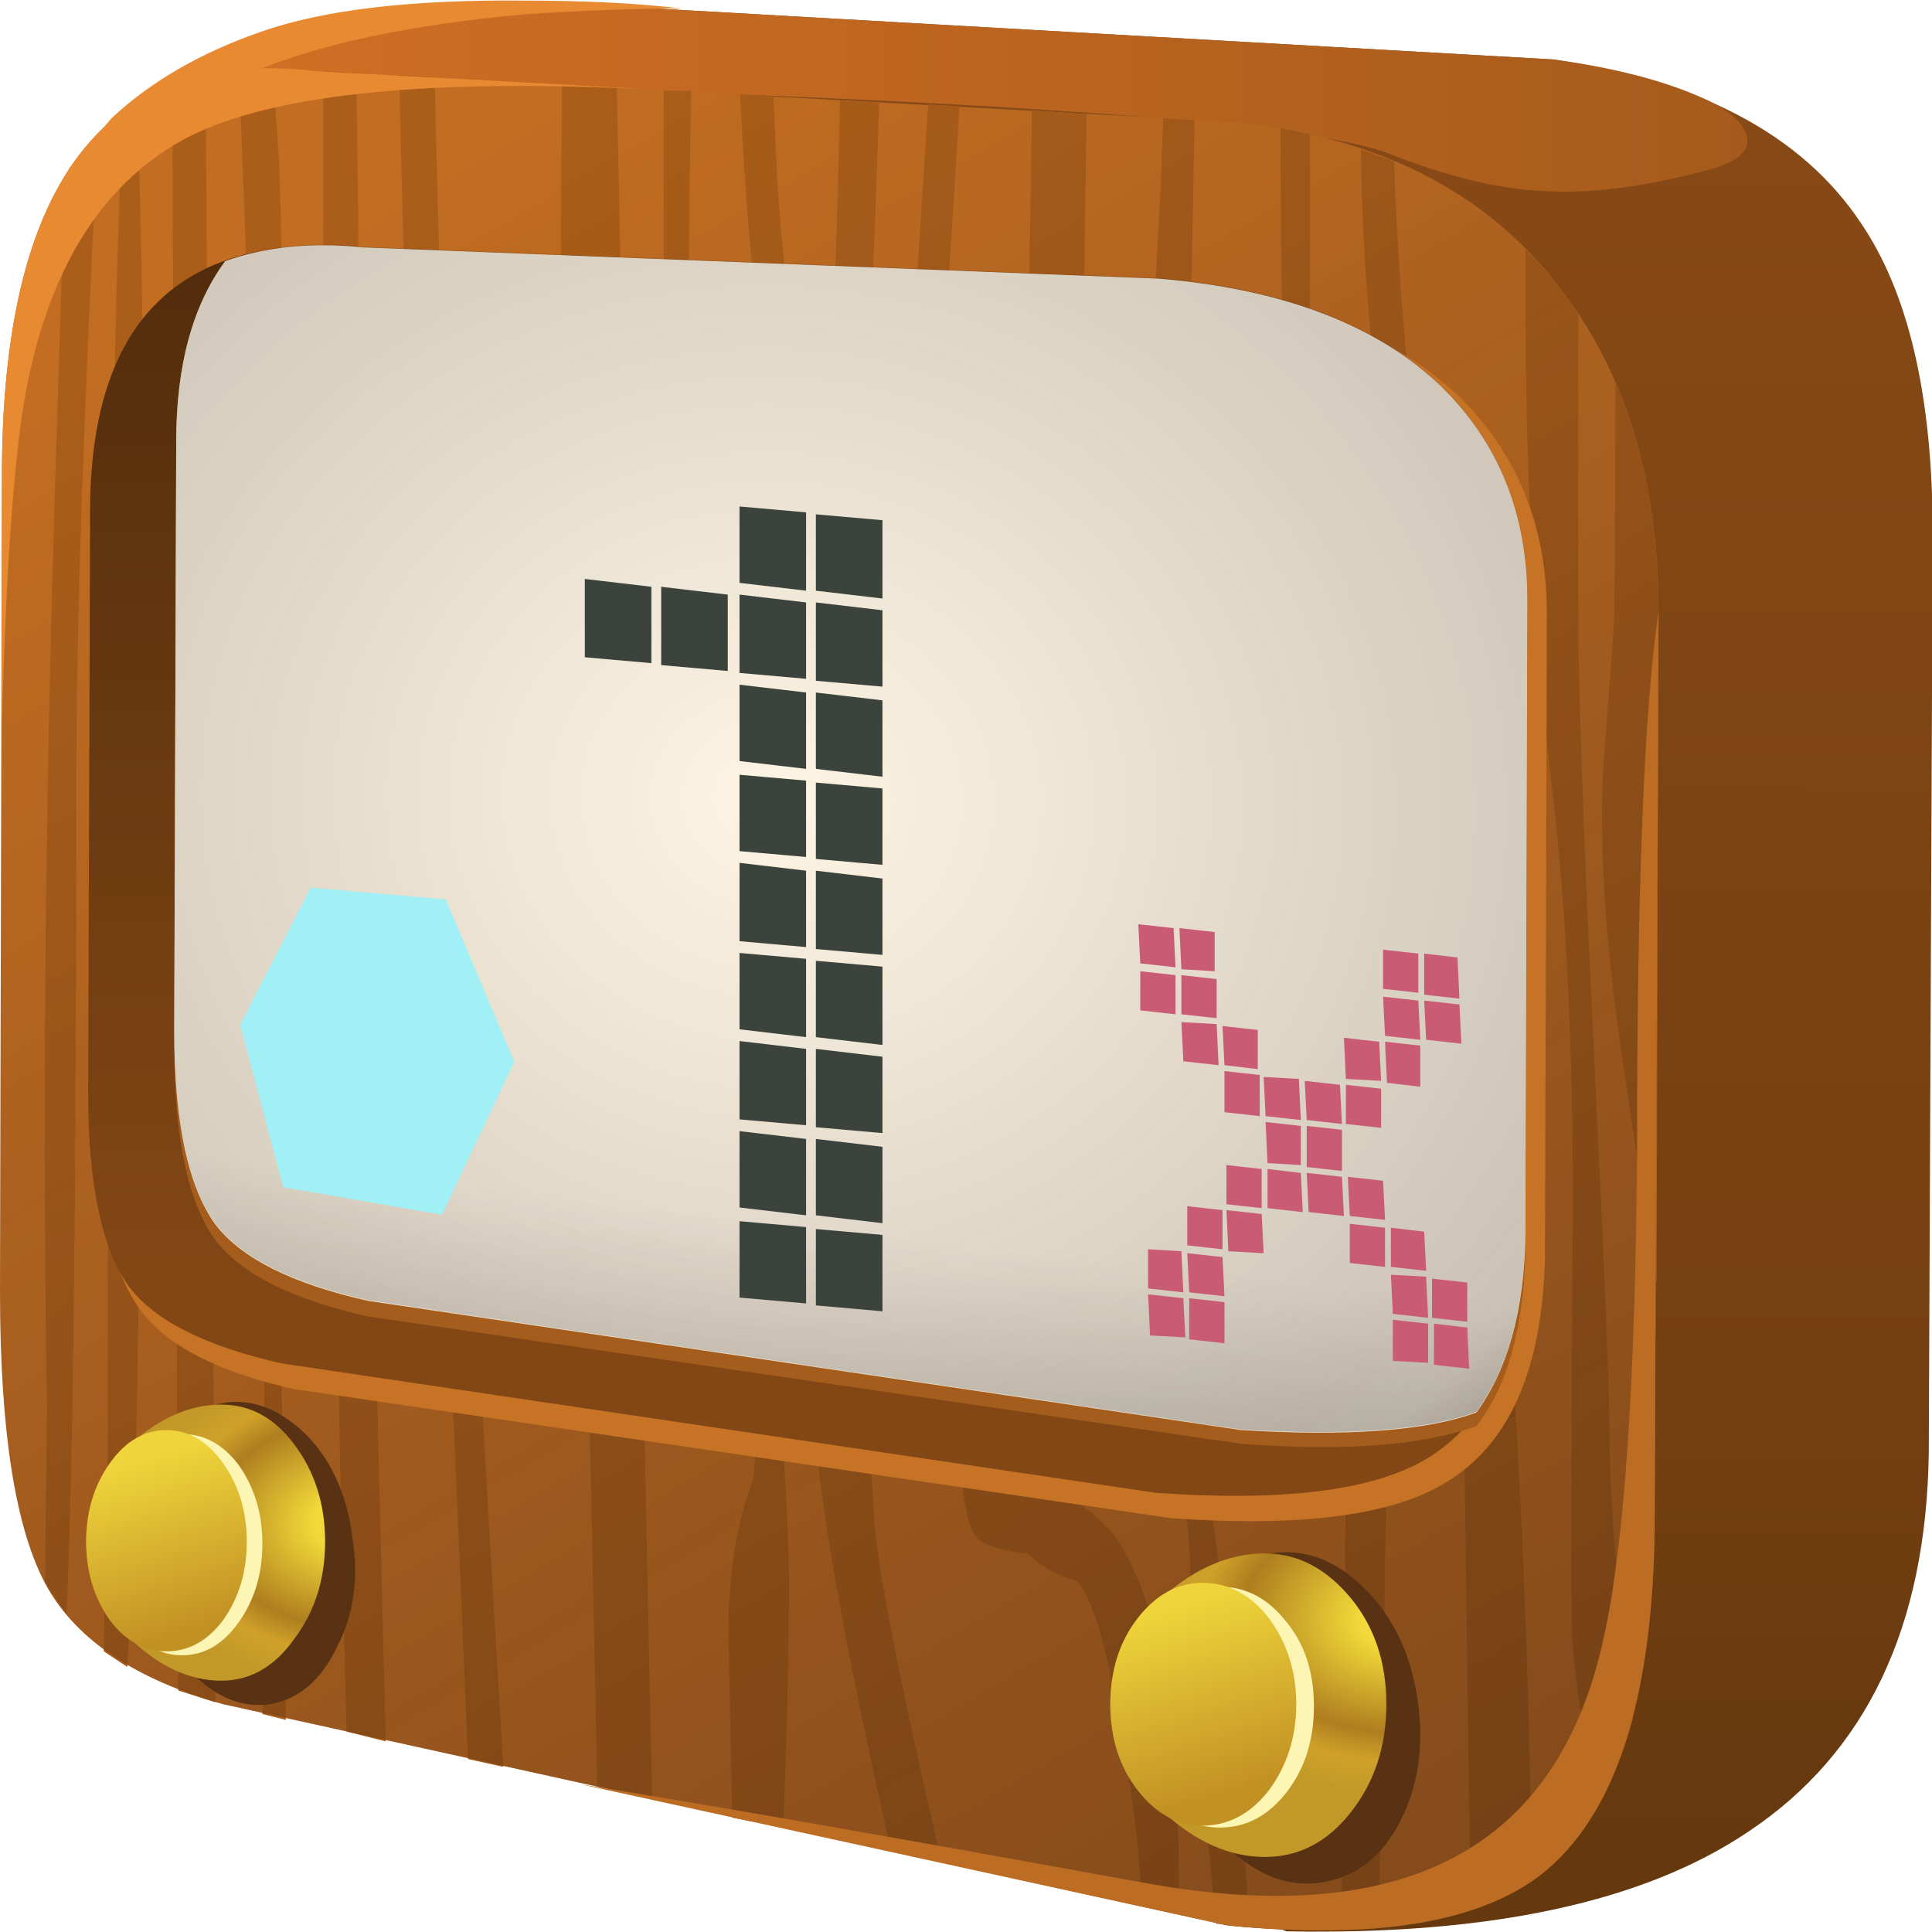 <?xml version="1.0" encoding="iso-8859-1"?>
<!-- Generator: Adobe Illustrator 15.1.0, SVG Export Plug-In . SVG Version: 6.00 Build 0)  -->
<!DOCTYPE svg PUBLIC "-//W3C//DTD SVG 1.1//EN" "http://www.w3.org/Graphics/SVG/1.1/DTD/svg11.dtd">
<svg version="1.1" xmlns="http://www.w3.org/2000/svg" xmlns:xlink="http://www.w3.org/1999/xlink" x="0px" y="0px" width="37px"
	 height="37px" viewBox="0 0 37 37" style="enable-background:new 0 0 37 37;" xml:space="preserve">
<symbol  id="element4_1_" viewBox="0 -8.351 7 8.35">
	<g id="Layer_1_4_">
		<polygon style="fill-rule:evenodd;clip-rule:evenodd;fill:#A1F0F6;" points="0,-3.5 1.8,0 5.25,-0.3 7,-4.45 5.15,-8.351 
			1.1,-7.65 		"/>
	</g>
</symbol>
<symbol  id="letterx_1_" viewBox="0 -11.35 8.45 11.35">
	<g id="Layer_1_2_">
		<g>
			<path style="fill-rule:evenodd;clip-rule:evenodd;fill:#C95B75;" d="M8.25-3.05l-0.9,0.1l-0.05,1l0.9-0.1L8.25-3.05z M8.2-1.9
				L7.3-1.8v1.05l0.85-0.1L8.2-1.9z M6.15-3L6.2-4L5.3-3.95L5.25-2.9L6.15-3z M6.25-1.85l0.9-0.1l0.05-1l-0.9,0.1L6.25-1.85z
				 M6.25-0.65l0.9-0.1v-1l-0.9,0.1V-0.65z M5.2-5.1L4.3-5L4.25-4l0.9-0.1L5.2-5.1z M7.2-4.15l-0.85,0.1L6.3-3l0.9-0.1V-4.15z
				 M6.2-4.2v-1L5.3-5.1v1L6.2-4.2z M1.95-1.2L1.1-1.15L1.05-0.1l0.9-0.1V-1.2z M0.95-1.3v-1l-0.9,0.1v1L0.95-1.3z M0.9-0.1l0.05-1
				L0.05-1L0,0L0.9-0.1z M2-2.55L2.05-3.6l-0.9,0.1l-0.05,1L2-2.55z M2-2.4L1.1-2.3v1L2-1.4V-2.4z M2.2-3.75l0.9-0.1V-4.9L2.2-4.8
				V-3.75z M3.25-5.05l0.9-0.1v-1L3.3-6.1L3.25-5.05z M4.15-5l-0.9,0.1l-0.05,1l0.9-0.05L4.15-5z M3.05-2.7v-1L2.2-3.6l-0.05,1
				L3.05-2.7z M3.3-7.25v1l0.85-0.1l0.05-1L3.3-7.25z M4.3-6.35l0.9-0.1l0.05-1l-0.9,0.1L4.3-6.35z M3.2-8.4L2.3-8.35L2.25-7.3
				l0.9-0.1L3.2-8.4z M3.15-7.25l-0.9,0.1v1l0.9-0.1V-7.25z M1.1-8.35L1.15-9.4l-0.9,0.1v1L1.1-8.35z M2.15-8.5l0.05-1L1.3-9.4
				l-0.05,1L2.15-8.5z M2.15-7.3v-1l-0.9,0.1v1L2.15-7.3z M1.3-9.55l0.9-0.1v-1.05l-0.9,0.1V-9.55z M1.15-9.55l0.05-1L0.3-10.5
				L0.25-9.45L1.15-9.55z M6.25-6.55l0.05-1l-0.9,0.1l-0.05,1L6.25-6.55z M5.4-8.65v1l0.9-0.1v-1L5.4-8.65z M6.45-7.75l0.85-0.1
				l0.05-1l-0.9,0.1V-7.75z M7.35-9l0.05-1.05l-0.9,0.1l-0.05,1L7.35-9z M7.55-10.2l0.85-0.1l0.05-1.05l-0.9,0.1V-10.2z M7.4-10.2
				v-1l-0.9,0.05v1.05L7.4-10.2z M8.4-9.15v-1l-0.9,0.1v1L8.4-9.15z M4.3-5.15l0.9-0.1V-6.3L4.3-6.2V-5.15z"/>
		</g>
	</g>
</symbol>
<symbol  id="number1_1_" viewBox="0 -20.55 7.6 20.55">
	<g id="Layer_1_3_">
		<g>
			<path style="fill-rule:evenodd;clip-rule:evenodd;fill:#3C423C;" d="M1.7-2.05V-4L0-3.85v2L1.7-2.05z M7.6-0.35v-2l-1.7,0.2v1.95
				L7.6-0.35z M7.6-2.65V-4.6L5.9-4.45v2L7.6-2.65z M5.65-2.15l-1.7,0.2V0l1.7-0.15V-2.15z M5.65-2.45V-4.4l-1.7,0.15v2L5.65-2.45z
				 M3.65-2.25V-4.2l-1.7,0.15v2L3.65-2.25z M5.65-6.7l-1.7,0.2v1.95l1.7-0.2V-6.7z M7.6-4.95V-6.9L5.9-6.7v1.95L7.6-4.95z
				 M5.65-8.95L3.95-8.8v1.95L5.65-7V-8.95z M7.6-9.5v-1.95L5.9-11.3v2L7.6-9.5z M7.6-7.2v-1.95L5.9-9v1.95L7.6-7.2z M5.65-9.3
				v-1.95l-1.7,0.15v2L5.65-9.3z M7.6-11.75v-2l-1.7,0.2v1.95L7.6-11.75z M3.95-13.65l1.7-0.2v-1.95l-1.7,0.15V-13.65z M7.6-14.05
				V-16l-1.7,0.15v2L7.6-14.05z M3.95-11.4l1.7-0.15v-2l-1.7,0.2V-11.4z M5.65-16.15v-1.95l-1.7,0.2v1.95L5.65-16.15z M5.9-18.1
				v1.95l1.7-0.2v-1.95L5.9-18.1z M7.6-18.6v-1.95L5.9-20.4v1.95L7.6-18.6z M3.95-18.25l1.7-0.15v-1.95l-1.7,0.15V-18.25z"/>
		</g>
	</g>
</symbol>
<g id="Base">
	<g>
		<g>
			
				<linearGradient id="SVGID_1_" gradientUnits="userSpaceOnUse" x1="493.378" y1="-671.693" x2="538.278" y2="-671.693" gradientTransform="matrix(1.670379e-005 0.75 -0.75 -7.499999e-004 -484.8 -368.8)">
				<stop  offset="0" style="stop-color:#884A16"/>
				<stop  offset="0.796" style="stop-color:#723E11"/>
				<stop  offset="1" style="stop-color:#65380E"/>
			</linearGradient>
			<path style="fill-rule:evenodd;clip-rule:evenodd;fill:url(#SVGID_1_);" d="M29.737,1.138c2.8,0.4,4.763,1.438,5.888,3.113
				c0.926,1.35,1.388,3.337,1.388,5.962l-0.075,17.625c-0.05,3.324-1.2,5.737-3.45,7.237c-1.999,1.35-4.949,1.987-8.85,1.912
				l-15.113-5.85c-1.675-0.476-2.8-1.226-3.375-2.25c-0.6-1.075-0.899-2.963-0.899-5.662L1.013,5.862
				c-0.35-2.149,0.649-3.687,3-4.612c1.725-0.675,4.35-1.05,7.875-1.125L29.737,1.138z"/>
			
				<linearGradient id="SVGID_2_" gradientUnits="userSpaceOnUse" x1="651.35" y1="494.264" x2="691.019" y2="494.264" gradientTransform="matrix(0.75 0 0 0.75 -484.8 -368.8)">
				<stop  offset="0" style="stop-color:#D26F24"/>
				<stop  offset="1" style="stop-color:#A65B1C"/>
			</linearGradient>
			<path style="fill-rule:evenodd;clip-rule:evenodd;fill:url(#SVGID_2_);" d="M3.712,1.4c1-0.5,2.3-0.85,3.9-1.049
				c1.051-0.125,2.475-0.2,4.275-0.225l17.85,1.012c1.125,0.15,2.063,0.388,2.813,0.713c0.525,0.225,0.825,0.475,0.9,0.75
				c0.075,0.274-0.15,0.487-0.675,0.637C31.5,3.588,30.388,3.726,29.438,3.65c-0.825-0.05-1.775-0.287-2.85-0.712
				c-1.225-0.475-5.338-0.85-12.337-1.125c-0.275,0-2.288-0.1-6.038-0.3C6.213,1.388,4.713,1.35,3.712,1.4z"/>
			<path style="fill-rule:evenodd;clip-rule:evenodd;fill:#C26D22;" d="M23.625,2.337c2.75,0.275,4.825,1.325,6.226,3.15
				c1.274,1.625,1.912,3.7,1.912,6.225l-0.075,17.625c-0.05,3.275-0.775,5.463-2.175,6.563c-1.2,0.925-3.2,1.25-6,0.975
				L4.275,32.638c-1.675-0.476-2.8-1.226-3.375-2.25C0.3,29.313,0,27.425,0,24.726L0.038,8.9c0.05-5.5,2.05-8.012,6-7.538
				L23.625,2.337z"/>
			<g>
				<path style="fill-rule:evenodd;clip-rule:evenodd;fill:#AB5E1A;" d="M22.275,2.263l0.6,0.037L22.8,6.688
					c-0.149,3.875-0.225,6.812-0.225,8.813c0,0.1-0.013,1.712-0.037,4.837c-0.025,1.875-0.013,3.263,0.037,4.162
					c0.05,0.801,0.175,1.775,0.375,2.925c0.25,1.426,0.425,2.638,0.525,3.638c0.175,1.65,0.325,3.601,0.449,5.851l-0.637-0.075
					c-0.325-3.3-0.488-5.476-0.488-6.525c0-1.3-0.225-2.463-0.675-3.487c-0.475-1.024-0.712-1.862-0.712-2.513
					c0-0.175,0.037-0.712,0.112-1.612s0.112-3.175,0.112-6.825c0-2.875,0.087-5.326,0.263-7.351
					C22.1,6.125,22.225,4.037,22.275,2.263z"/>
				<path style="fill-rule:evenodd;clip-rule:evenodd;fill:#AB5E1A;" d="M14.175,1.813l0.638,0.038l0.075,1.65
					c0.15,2.25,0.45,4.313,0.9,6.188c0.124-1.875,0.225-4.462,0.299-7.763l0.75,0.038V2c-0.175,5.35-0.363,8.725-0.563,10.125
					l-0.262,1.5c-0.25-0.65-0.513-1.638-0.787-2.962C14.675,8.038,14.325,5.088,14.175,1.813z"/>
				<path style="fill-rule:evenodd;clip-rule:evenodd;fill:#AB5E1A;" d="M10.763,2.375v-0.75l1.05,0.038l0.674,32.774l-1.049-0.225
					l-0.226-10.838c-0.175-5.175-0.287-8.912-0.337-11.212C10.75,8.263,10.713,5,10.763,2.375z"/>
				<path style="fill-rule:evenodd;clip-rule:evenodd;fill:#AB5E1A;" d="M1.237,3.388C1.413,3.113,1.625,2.85,1.875,2.601
					C1.6,7.875,1.462,11.988,1.462,14.938c0,7.875-0.062,13.2-0.188,15.975l-0.413-0.601L0.9,26.938
					c-0.1-6.075-0.025-12.7,0.226-19.875L1.237,3.388z"/>
				<path style="fill-rule:evenodd;clip-rule:evenodd;fill:#AB5E1A;" d="M6.188,1.362L6.825,1.4L6.862,4.25
					c0,5.8,0.175,15.5,0.525,29.1l-0.75-0.188l-0.113-4.538C6.3,16.75,6.188,8.5,6.188,3.875V1.362z"/>
				<path style="fill-rule:evenodd;clip-rule:evenodd;fill:#AB5E1A;" d="M26.7,3.087c0.075,2.701,0.45,6.463,1.125,11.288
					C28.2,16.9,28.525,20,28.8,23.675c0.325,4.351,0.501,8.45,0.525,12.301c-0.274,0.225-0.663,0.425-1.162,0.6L28.05,28.25
					c-0.05-4.225-0.2-7.588-0.449-10.087c-0.375-2.775-0.676-5.475-0.9-8.1c-0.399-2.55-0.612-4.951-0.638-7.201L26.7,3.087z"/>
				<path style="fill-rule:evenodd;clip-rule:evenodd;fill:#AB5E1A;" d="M2.325,2.188l0.3-0.226C2.7,4.037,2.737,6.05,2.737,8
					c0,11.875-0.074,19.437-0.225,22.687l-0.075,1.237l-0.451-0.3l0.076-3.563c0-12.375,0.075-20.437,0.225-24.187L2.325,2.188z"/>
				<path style="fill-rule:evenodd;clip-rule:evenodd;fill:#AB5E1A;" d="M4.575,1.325h0.637c0.1,1.15,0.15,1.938,0.15,2.363
					c0.05,0.975,0.05,4.424,0,10.35c-0.024,6.074-0.024,9.812,0,11.212c0.025,0.35,0.063,2.912,0.113,7.688l-0.451-0.112
					c0.05-3.726,0.05-7.063,0-10.013C4.875,12.388,4.763,6.2,4.688,4.25L4.575,1.325z"/>
				<path style="fill-rule:evenodd;clip-rule:evenodd;fill:#AB5E1A;" d="M31.763,11.712l-0.037,12.863
					C31.275,21.7,31,19.851,30.9,19.025c-0.2-1.7-0.263-3.188-0.188-4.462c0.025-0.3,0.088-1.125,0.188-2.476
					c0.025-0.375,0.037-1.962,0.037-4.762C31.488,8.601,31.763,10.063,31.763,11.712z"/>
				<path style="fill-rule:evenodd;clip-rule:evenodd;fill:#AB5E1A;" d="M7.65,1.438l0.675,0.038
					C8.4,4.975,8.563,10.338,8.813,17.563c0.075,3,0.349,8.425,0.825,16.275l-0.675-0.15L8.7,27.5
					C8.051,13.851,7.7,5.162,7.65,1.438z"/>
				<polygon style="fill-rule:evenodd;clip-rule:evenodd;fill:#AB5E1A;" points="3.3,1.625 3.938,1.438 4.125,32.601 3.413,32.375 
									"/>
				<path style="fill-rule:evenodd;clip-rule:evenodd;fill:#AB5E1A;" d="M29.7,14.9c-0.325-2.774-0.487-5.887-0.487-9.337V4.775
					c0.375,0.375,0.712,0.788,1.013,1.238v5.55c0,1.649,0.1,4.512,0.3,8.587c0.199,4.1,0.3,6.55,0.3,7.35
					c0,1.25,0.15,3.051,0.45,5.4c-0.2,0.725-0.438,1.313-0.713,1.763c-0.25-1.5-0.4-2.575-0.45-3.226
					c-0.024-0.899-0.024-3.213,0-6.938C30.162,20.7,30.025,17.5,29.7,14.9z"/>
				<path style="fill-rule:evenodd;clip-rule:evenodd;fill:#AB5E1A;" d="M12.712,1.737h0.525c-0.1,5.05-0.05,8.388,0.15,10.013
					c0.05,0.349,0.3,1.95,0.75,4.799c0.3,1.825,0.476,3.476,0.525,4.95c0.05,1.25,0.138,2.925,0.262,5.025
					c0.125,1.85,0.188,3.112,0.188,3.787c0,1.1-0.037,2.663-0.112,4.688l-0.976-0.188L13.95,31.25c0-1.1,0.15-2.05,0.45-2.85
					c0.15-0.4,0-2.138-0.45-5.213c-0.525-3.85-0.875-7.037-1.05-9.562c-0.125-2.125-0.188-5.125-0.188-9V1.737z"/>
				<path style="fill-rule:evenodd;clip-rule:evenodd;fill:#AB5E1A;" d="M24.525,2.45l0.563,0.113v4.5c0,1.675,0.25,4.125,0.75,7.35
					c0.5,3.2,0.75,5.874,0.75,8.024c0,3.725-0.063,8.55-0.188,14.476c-0.15,0.024-0.388,0.037-0.713,0.037
					c0.075-5.75,0.1-9.399,0.075-10.95c-0.05-2.8-0.087-4.287-0.112-4.462c-0.15-0.7-0.3-2.088-0.45-4.163
					c-0.3-3.725-0.476-6.263-0.525-7.613C24.575,7.863,24.525,5.425,24.525,2.45z"/>
				<path style="fill-rule:evenodd;clip-rule:evenodd;fill:#AB5E1A;" d="M17.775,2l0.6,0.038
					c-0.425,7.149-0.937,13.075-1.538,17.774c-0.275,2.25-0.387,3.988-0.337,5.213c0.025,0.75,0.1,2.012,0.225,3.787
					c0.024,0.95,0.462,3.238,1.313,6.862l-0.975-0.225c-0.575-2.575-0.976-4.575-1.201-6c-0.299-1.95-0.437-3.726-0.412-5.325
					c0.025-1.8,0.3-4.05,0.825-6.75c0.55-3.026,0.925-6.213,1.125-9.563L17.775,2z"/>
				<path style="fill-rule:evenodd;clip-rule:evenodd;fill:#AB5E1A;" d="M19.763,2.112l1.05,0.076
					c-0.05,2.549-0.075,5.737-0.075,9.563c0,0.75,0,1.925,0,3.524c0,1.351-0.074,2.3-0.225,2.851c-0.2,0.75-0.425,1.787-0.675,3.112
					c-0.25,1.476-0.375,2.563-0.375,3.263c0,0.5-0.025,1.263-0.075,2.288c0,0.824,0.138,1.313,0.412,1.462
					c0.825,0.45,1.376,0.888,1.65,1.313c0.75,1.225,1.125,3.35,1.125,6.375v0.713l-0.713-0.15c-0.024-0.899-0.138-1.9-0.337-3
					c-0.275-1.8-0.575-2.875-0.9-3.225c-0.375-0.1-0.688-0.275-0.938-0.525c-0.45-0.05-0.762-0.137-0.938-0.263
					c-0.275-0.225-0.412-1.263-0.412-3.112c0-1.05-0.088-2.188-0.263-3.412c-0.101-0.625-0.013-1.863,0.263-3.713
					c0.45-1.875,0.762-3.187,0.938-3.937c0.275-1.25,0.412-4.063,0.412-8.438L19.763,2.112z"/>
			</g>
			
				<linearGradient id="SVGID_3_" gradientUnits="userSpaceOnUse" x1="760.862" y1="-312.272" x2="812.506" y2="-312.272" gradientTransform="matrix(0.381 0.646 -0.646 0.381 -484.8 -368.8)">
				<stop  offset="0" style="stop-color:#130C0E;stop-opacity:0"/>
				<stop  offset="1" style="stop-color:#130C0E;stop-opacity:0.357"/>
			</linearGradient>
			<path style="fill-rule:evenodd;clip-rule:evenodd;fill:url(#SVGID_3_);" d="M23.625,2.337c2.75,0.275,4.825,1.325,6.226,3.15
				c1.274,1.625,1.912,3.7,1.912,6.225l-0.075,17.625c-0.05,3.275-0.775,5.463-2.175,6.563c-1.2,0.925-3.2,1.25-6,0.975
				L4.275,32.638c-1.675-0.476-2.8-1.226-3.375-2.25C0.3,29.313,0,27.425,0,24.726L0.038,8.9c0.05-5.5,2.05-8.012,6-7.538
				L23.625,2.337z"/>
			<path style="fill-rule:evenodd;clip-rule:evenodd;fill:#BD6D23;" d="M31.763,11.712l-0.075,17.625
				c-0.05,3.275-0.775,5.463-2.175,6.563c-1.2,0.925-3.2,1.25-6,0.975l-12.375-2.7c2.351,0.375,5.925,1.001,10.725,1.875
				c5.025,0.925,7.976-0.637,8.851-4.688c0.4-1.8,0.612-4.949,0.638-9.449C31.351,16.988,31.488,13.587,31.763,11.712z"/>
			<path style="fill-rule:evenodd;clip-rule:evenodd;fill:#E88A32;" d="M12.282,1.7c-0.391-0.013-0.759-0.025-1.107-0.037
				c-3.8-0.101-6.399,0.262-7.799,1.087C1.775,3.7,0.788,5.45,0.413,8c-0.184,1.33-0.309,3.274-0.375,5.831V8.9
				c0.05-5.5,2.05-8.012,6-7.538L12.282,1.7z"/>
			<path style="fill-rule:evenodd;clip-rule:evenodd;fill:#E88A32;" d="M2.851,2.226C2.725,2.3,2.525,2.537,2.25,2.938L1.313,3.237
				l0.825-0.975c0.75-0.7,1.7-1.25,2.85-1.65c1.201-0.425,2.9-0.625,5.1-0.6c1.125,0,2.113,0.05,2.962,0.15
				c-0.874,0-1.875,0.037-3,0.112C7.825,0.475,6.075,0.85,4.8,1.4C3.525,1.95,2.875,2.226,2.851,2.226z"/>
		</g>
		<g>
			<path style="fill-rule:evenodd;clip-rule:evenodd;fill:#C77326;" d="M29.625,11.75l-0.037,12.337
				c-0.051,2.15-0.688,3.588-1.913,4.313c-1.024,0.625-2.774,0.85-5.25,0.675L5.625,26.601c-1.45-0.325-2.425-0.825-2.925-1.5
				c-0.55-0.726-0.825-1.976-0.825-3.75L1.913,9.875c0.05-3.601,1.799-5.25,5.25-4.951l15.375,0.6c2.374,0.2,4.187,0.9,5.438,2.101
				C29.075,8.725,29.625,10.101,29.625,11.75z"/>
			
				<linearGradient id="SVGID_4_" gradientUnits="userSpaceOnUse" x1="-525.217" y1="667.045" x2="-498.417" y2="667.045" gradientTransform="matrix(2.798508e-005 -0.75 0.75 -7.499999e-004 -484.8 -368.8)">
				<stop  offset="0" style="stop-color:#834715"/>
				<stop  offset="1" style="stop-color:#512C0B"/>
			</linearGradient>
			<path style="fill-rule:evenodd;clip-rule:evenodd;fill:url(#SVGID_4_);" d="M29.25,11.487l-0.037,12.188
				c-0.051,2.126-0.688,3.55-1.913,4.275c-1.024,0.6-2.749,0.813-5.175,0.638L5.4,26.112c-1.45-0.325-2.425-0.812-2.924-1.462
				c-0.525-0.725-0.788-1.963-0.788-3.713L1.726,9.65c0.05-3.575,1.787-5.212,5.212-4.913l15.262,0.6
				c2.375,0.2,4.175,0.888,5.4,2.063C28.7,8.475,29.25,9.837,29.25,11.487z"/>
			<path style="fill-rule:evenodd;clip-rule:evenodd;fill:#A45D1C;" d="M27.601,7.7c1.1,1.05,1.649,2.4,1.649,4.05l-0.037,12.187
				c-0.025,1.475-0.338,2.6-0.938,3.375c-1.05,0.375-2.55,0.487-4.5,0.338L7.05,25.213C5.6,24.888,4.625,24.4,4.125,23.75
				c-0.525-0.725-0.788-1.963-0.788-3.712L3.375,8.712c0-1.45,0.312-2.599,0.938-3.45C4.987,5.013,5.863,4.925,6.938,5L22.2,5.638
				C24.575,5.813,26.375,6.5,27.601,7.7z"/>
			<path style="fill-rule:evenodd;clip-rule:evenodd;fill:#C26D22;" d="M27.601,7.4c1.1,1.075,1.649,2.438,1.649,4.087
				l-0.037,12.188c-0.025,1.426-0.338,2.551-0.938,3.375c-0.95,0.351-2.45,0.463-4.5,0.338L7.05,24.913
				C5.6,24.588,4.625,24.1,4.125,23.45c-0.525-0.726-0.788-1.962-0.788-3.713L3.375,8.45C3.375,7,3.688,5.85,4.313,5
				c0.775-0.275,1.649-0.363,2.625-0.263l15.262,0.6C24.575,5.537,26.375,6.225,27.601,7.4z"/>
			<path style="fill-rule:evenodd;clip-rule:evenodd;fill:#FEF5E4;" d="M27.601,7.4c1.1,1.075,1.649,2.438,1.649,4.087
				l-0.037,12.188c-0.025,1.426-0.338,2.551-0.938,3.375c-0.95,0.351-2.45,0.463-4.5,0.338L7.05,24.913
				C5.6,24.588,4.625,24.1,4.125,23.45c-0.525-0.726-0.788-1.962-0.788-3.713L3.375,8.45C3.375,7,3.688,5.85,4.313,5
				c0.775-0.275,1.649-0.363,2.625-0.263l15.262,0.6C24.575,5.537,26.375,6.225,27.601,7.4z"/>
			
				<radialGradient id="SVGID_5_" cx="21.148" cy="18.895" r="25.958" gradientTransform="matrix(0.748 0.055 0.05 -0.671 -1.979 26.819)" gradientUnits="userSpaceOnUse">
				<stop  offset="0" style="stop-color:#130C0E;stop-opacity:0"/>
				<stop  offset="0.914" style="stop-color:#130C0E;stop-opacity:0.22"/>
				<stop  offset="1" style="stop-color:#130C0E;stop-opacity:0.337"/>
			</radialGradient>
			<path style="fill-rule:evenodd;clip-rule:evenodd;fill:url(#SVGID_5_);" d="M22.199,5.325c2.376,0.2,4.176,0.887,5.4,2.063
				c1.101,1.075,1.65,2.438,1.65,4.087l-0.037,12.188c-0.025,1.426-0.338,2.551-0.938,3.375c-0.95,0.351-2.45,0.463-4.5,0.338
				L7.05,24.9c-1.45-0.325-2.425-0.813-2.925-1.463c-0.525-0.725-0.787-1.962-0.787-3.713L3.375,8.438c0-1.45,0.313-2.6,0.938-3.45
				c0.775-0.275,1.65-0.362,2.625-0.263L22.199,5.325z"/>
			
				<linearGradient id="SVGID_6_" gradientUnits="userSpaceOnUse" x1="-451.634" y1="723.266" x2="-443.103" y2="723.266" gradientTransform="matrix(0.086 -0.745 0.745 0.086 -484.8 -368.8)">
				<stop  offset="0" style="stop-color:#000000;stop-opacity:0.239"/>
				<stop  offset="1" style="stop-color:#000000;stop-opacity:0"/>
			</linearGradient>
			<path style="fill-rule:evenodd;clip-rule:evenodd;fill:url(#SVGID_6_);" d="M3.337,19.813h25.875v3.862
				c-0.025,1.426-0.338,2.551-0.938,3.375c-0.95,0.351-2.45,0.463-4.5,0.338L7.05,24.913C5.6,24.588,4.625,24.1,4.125,23.45
				C3.601,22.75,3.337,21.538,3.337,19.813z"/>
		</g>
		<g>
			<path style="fill-rule:evenodd;clip-rule:evenodd;fill:#583213;" d="M6.75,29.45c0.125,0.774,0.025,1.476-0.3,2.1
				c-0.3,0.626-0.725,0.987-1.275,1.088C4.625,32.713,4.113,32.5,3.638,32s-0.775-1.15-0.9-1.95C2.613,29.275,2.7,28.575,3,27.95
				c0.299-0.625,0.738-0.987,1.313-1.088C4.863,26.788,5.388,27,5.888,27.5C6.363,28,6.65,28.65,6.75,29.45z"/>
			
				<radialGradient id="SVGID_7_" cx="-638.385" cy="-550.408" r="5.715" gradientTransform="matrix(-0.75 0.023 0.016 0.538 -463.139 339.954)" gradientUnits="userSpaceOnUse">
				<stop  offset="0.196" style="stop-color:#F2D838"/>
				<stop  offset="0.655" style="stop-color:#AE7E1F"/>
				<stop  offset="0.816" style="stop-color:#CFA129"/>
				<stop  offset="1" style="stop-color:#C29929"/>
			</radialGradient>
			<path style="fill-rule:evenodd;clip-rule:evenodd;fill:url(#SVGID_7_);" d="M6.226,29.525c0,0.725-0.2,1.35-0.6,1.875
				c-0.375,0.524-0.838,0.787-1.388,0.787c-0.6,0-1.175-0.263-1.725-0.787C1.938,30.85,1.65,30.225,1.65,29.525
				c0-0.7,0.288-1.325,0.863-1.875c0.55-0.5,1.125-0.75,1.725-0.75c0.55,0,1.013,0.25,1.388,0.75
				C6.025,28.175,6.226,28.801,6.226,29.525z"/>
			<path style="fill-rule:evenodd;clip-rule:evenodd;fill:#FCF5B4;" d="M5.025,29.563c0,0.575-0.149,1.075-0.45,1.5
				c-0.3,0.426-0.663,0.638-1.088,0.638S2.7,31.488,2.4,31.063c-0.299-0.425-0.45-0.925-0.45-1.5c0-0.574,0.15-1.074,0.45-1.5
				c0.3-0.4,0.663-0.6,1.087-0.6s0.788,0.199,1.088,0.6C4.875,28.488,5.025,28.988,5.025,29.563z"/>
			
				<linearGradient id="SVGID_8_" gradientUnits="userSpaceOnUse" x1="696.743" y1="-465.403" x2="701.243" y2="-465.403" gradientTransform="matrix(0.221 0.717 -0.717 0.221 -484.8 -368.8)">
				<stop  offset="0" style="stop-color:#EFD43B"/>
				<stop  offset="1" style="stop-color:#C29124"/>
			</linearGradient>
			<path style="fill-rule:evenodd;clip-rule:evenodd;fill:url(#SVGID_8_);" d="M4.726,29.525c0,0.574-0.15,1.074-0.451,1.5
				c-0.299,0.4-0.662,0.6-1.087,0.6c-0.425,0-0.788-0.199-1.087-0.6C1.8,30.6,1.65,30.1,1.65,29.525c0-0.575,0.15-1.075,0.451-1.5
				C2.4,27.6,2.763,27.388,3.188,27.388c0.425,0,0.788,0.212,1.087,0.638C4.575,28.45,4.726,28.95,4.726,29.525z"/>
		</g>
		<g>
			<path style="fill-rule:evenodd;clip-rule:evenodd;fill:#583213;" d="M27.15,32.563c0.125,0.875,0.012,1.65-0.338,2.325
				s-0.85,1.063-1.5,1.162c-0.625,0.101-1.225-0.124-1.8-0.675c-0.55-0.55-0.888-1.262-1.013-2.138
				c-0.149-0.874-0.05-1.649,0.3-2.324c0.375-0.676,0.888-1.063,1.538-1.163s1.25,0.125,1.8,0.675S27.025,31.688,27.15,32.563z"/>
			
				<radialGradient id="SVGID_9_" cx="-664.502" cy="-554.814" r="6.59" gradientTransform="matrix(-0.75 0.024 0.016 0.511 -462.499 330.444)" gradientUnits="userSpaceOnUse">
				<stop  offset="0.196" style="stop-color:#F2D838"/>
				<stop  offset="0.655" style="stop-color:#AE7E1F"/>
				<stop  offset="0.816" style="stop-color:#CFA129"/>
				<stop  offset="1" style="stop-color:#C29929"/>
			</radialGradient>
			<path style="fill-rule:evenodd;clip-rule:evenodd;fill:url(#SVGID_9_);" d="M26.55,32.638c0,0.8-0.225,1.487-0.675,2.063
				s-1,0.862-1.649,0.862c-0.676,0-1.325-0.287-1.95-0.862c-0.675-0.6-1.013-1.288-1.013-2.063s0.338-1.463,1.013-2.063
				c0.625-0.55,1.274-0.825,1.95-0.825c0.624,0,1.175,0.287,1.649,0.862C26.325,31.162,26.55,31.838,26.55,32.638z"/>
			<path style="fill-rule:evenodd;clip-rule:evenodd;fill:#FCF5B4;" d="M25.163,32.675c0,0.65-0.175,1.2-0.525,1.65
				S23.863,35,23.362,35c-0.499,0-0.912-0.225-1.237-0.675c-0.35-0.45-0.524-1-0.524-1.65c0-0.624,0.175-1.162,0.524-1.612
				c0.325-0.45,0.738-0.675,1.237-0.675c0.501,0,0.925,0.225,1.275,0.675C24.988,31.488,25.163,32.025,25.163,32.675z"/>
			
				<linearGradient id="SVGID_10_" gradientUnits="userSpaceOnUse" x1="707.713" y1="-490.297" x2="712.655" y2="-490.297" gradientTransform="matrix(0.22 0.717 -0.717 0.22 -484.8 -368.799)">
				<stop  offset="0" style="stop-color:#EFD43B"/>
				<stop  offset="1" style="stop-color:#C29124"/>
			</linearGradient>
			<path style="fill-rule:evenodd;clip-rule:evenodd;fill:url(#SVGID_10_);" d="M24.825,32.638c0,0.625-0.175,1.175-0.525,1.65
				c-0.35,0.449-0.774,0.675-1.274,0.675c-0.475,0-0.888-0.226-1.237-0.675c-0.351-0.45-0.525-1.001-0.525-1.65
				s0.175-1.2,0.525-1.65c0.35-0.449,0.763-0.675,1.237-0.675c0.5,0,0.925,0.226,1.274,0.675
				C24.65,31.463,24.825,32.013,24.825,32.638z"/>
		</g>
	</g>
</g>
<g id="letterx">
	<g>
		
			<use xlink:href="#letterx_1_"  width="8.45" height="11.35" y="-11.35" transform="matrix(0.75 0 0 -0.75 21.8 17.7)" style="overflow:visible;"/>
	</g>
</g>
<g id="number1">
	<g>
		
			<use xlink:href="#number1_1_"  width="7.6" height="20.55" y="-20.55" transform="matrix(0.75 0 0 -0.75 11.2 9.7)" style="overflow:visible;"/>
	</g>
</g>
<g id="element4">
	<g>
		
			<use xlink:href="#element4_1_"  width="7" height="8.35" y="-8.351" transform="matrix(0.75 0 0 -0.75 4.6 17)" style="overflow:visible;"/>
	</g>
</g>
</svg>
